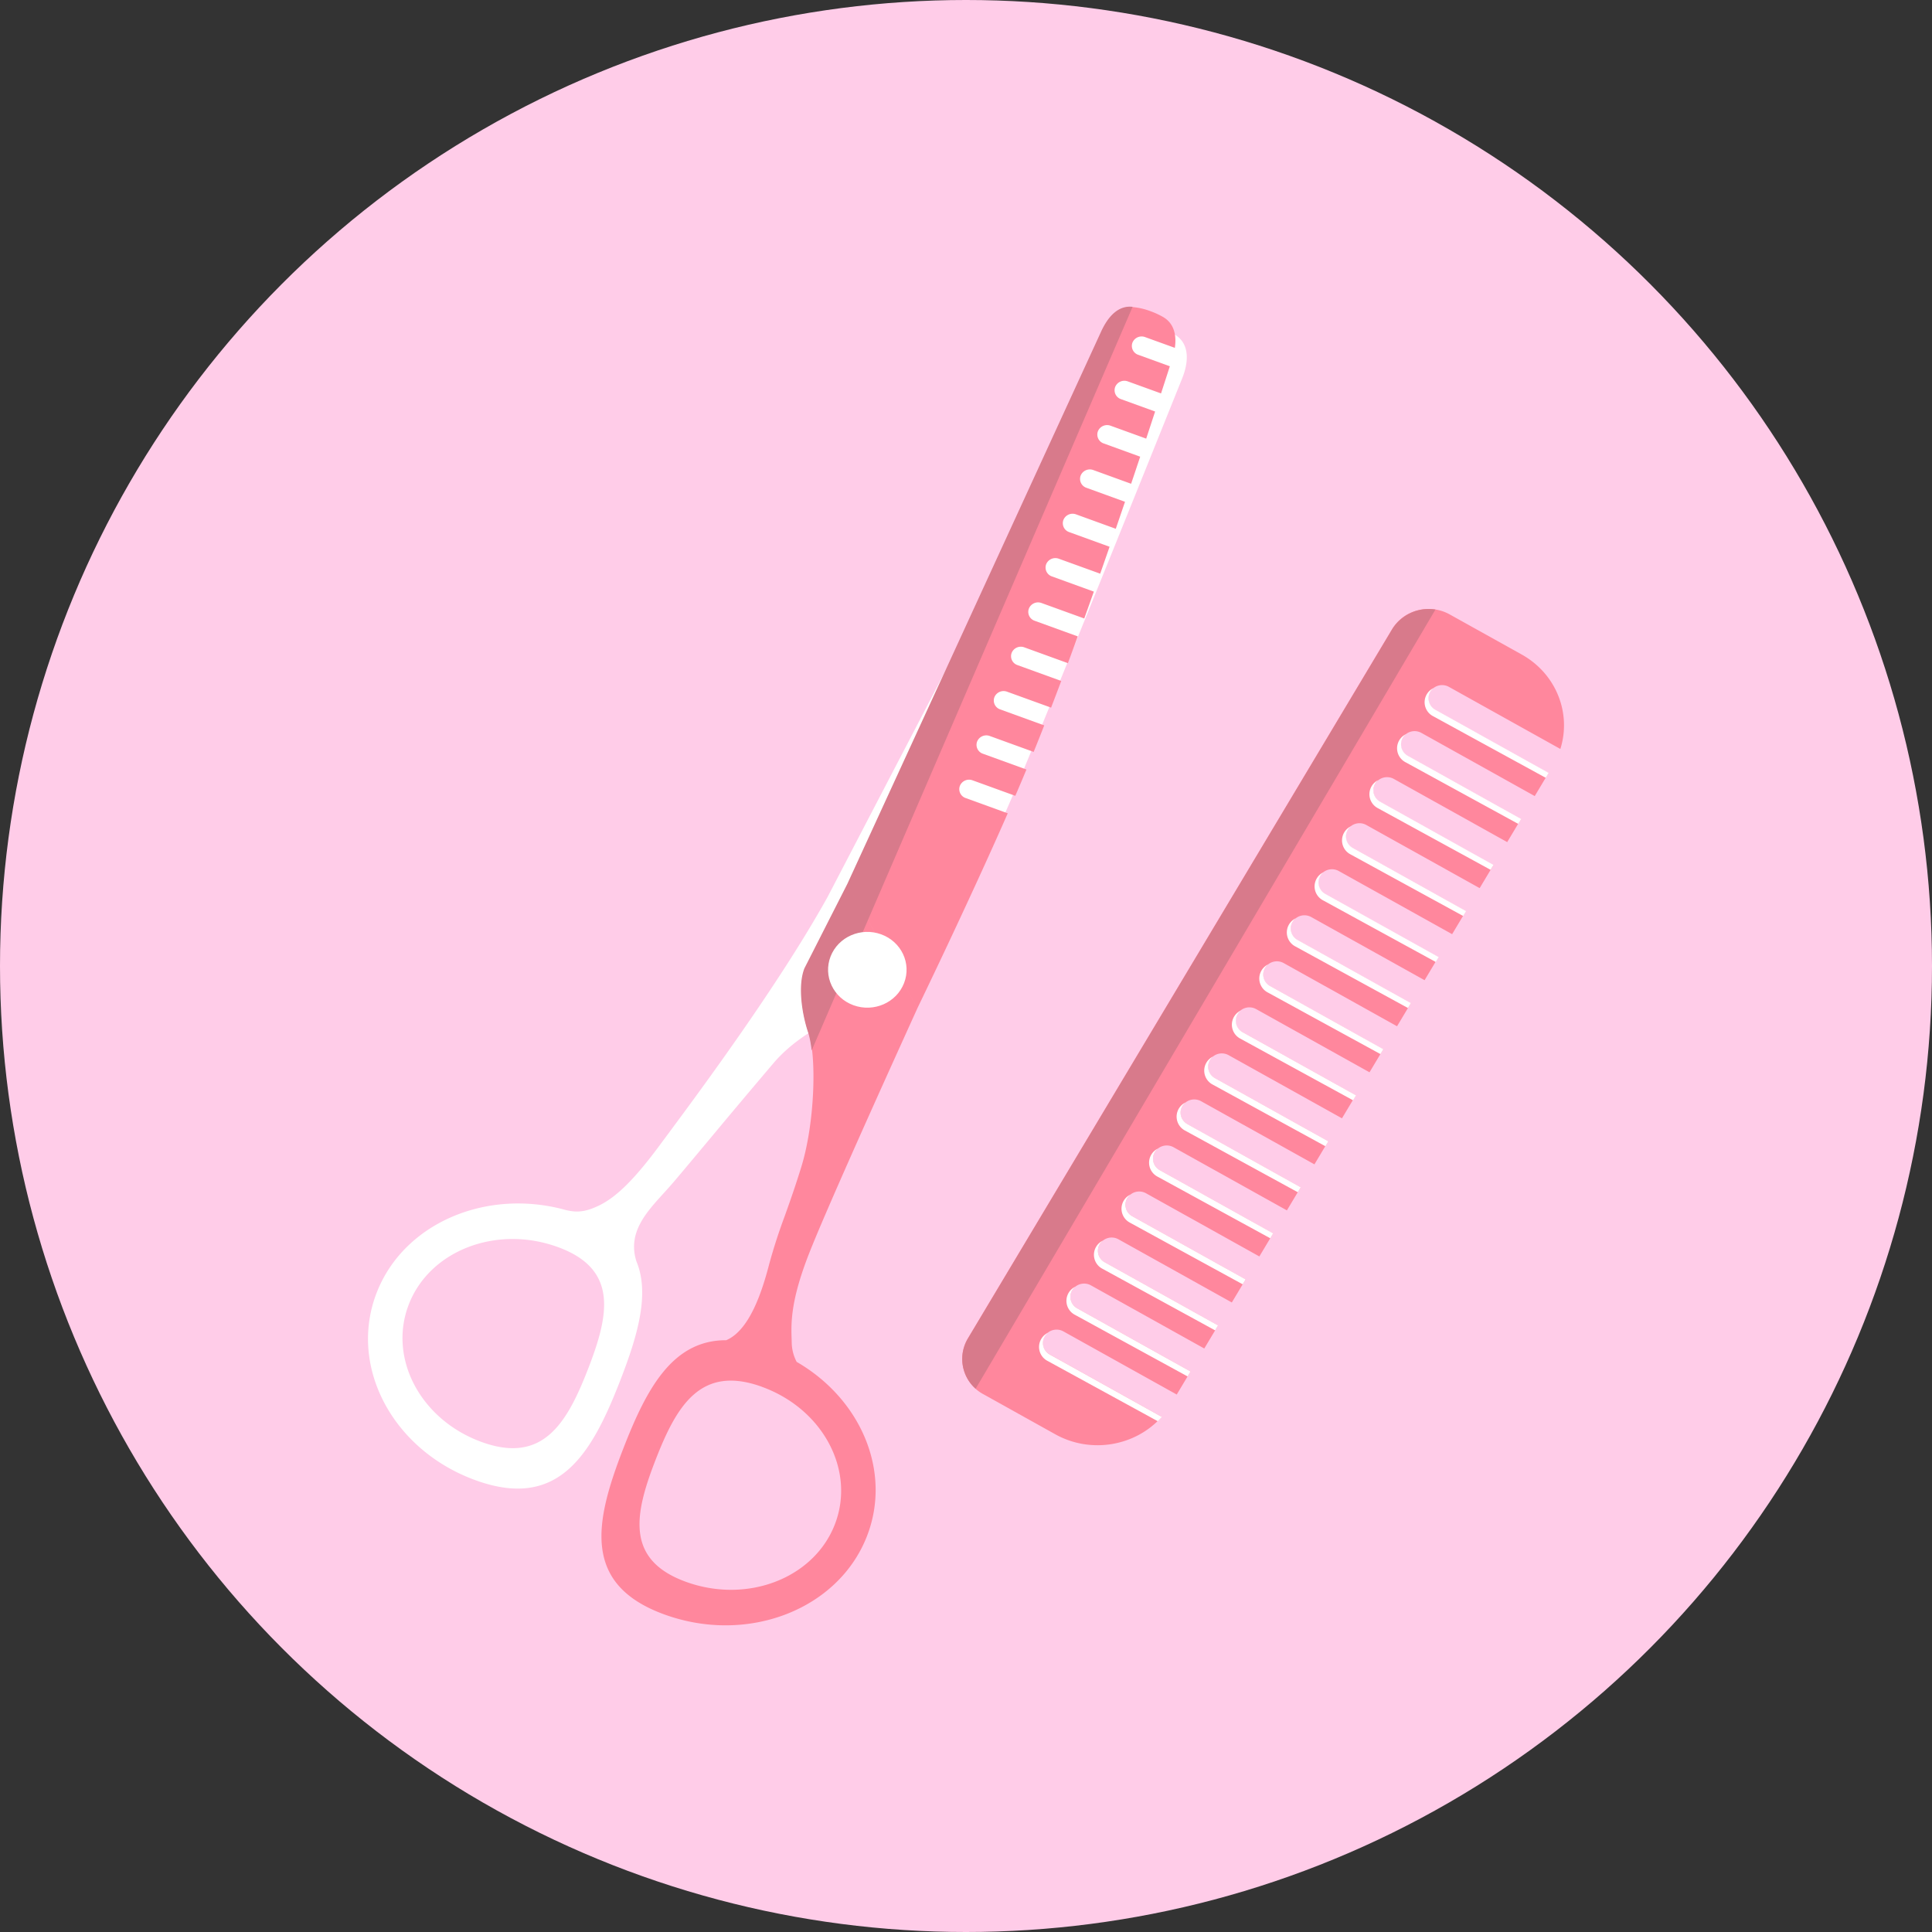 <svg xmlns="http://www.w3.org/2000/svg" width="63" height="63" fill="none">
  <rect width="100%" height="100%" fill="#333333" stroke="none"/>
  <circle cx="31.5" cy="31.5" r="31.5" fill="#FFCCE8"/>
  <path fill="#fff" fill-rule="evenodd" d="M31.383 29.366s.662-1.105 1.762-3.71c1.022-2.418 4.363-10.726 5.405-13.32.207-.514.255-1.11-.222-1.413a2.713 2.713 0 0 0-.384-.2 2.179 2.179 0 0 0-.562-.164c-.491-.067-.838.344-1.061.772l-9.338 17.924c-1.57 2.826-4.128 6.278-5.203 7.728l-.26.35c-1.06 1.44-1.652 1.857-2.19 2.066-.379.147-.62.119-.886.057-2.586-.717-5.279.43-6.16 2.695-.933 2.395.511 5.134 3.225 6.118 2.713.984 3.779-.845 4.711-3.24.581-1.492.973-2.852.53-3.904a2.28 2.28 0 0 0-.012-.042c-.256-.9.325-1.539.909-2.18.11-.121.22-.243.326-.367.288-.338.74-.88 1.24-1.479a299.27 299.27 0 0 1 2.02-2.401c.963-1.125 2.615-1.79 3.393-1.88.6-.068.855-.425 1.102-.768l.002-.003c.247-.345 1.653-2.639 1.653-2.639ZM19.172 44.65c-.684 1.756-1.466 3.097-3.463 2.373-1.997-.724-3.061-2.735-2.377-4.491.683-1.756 2.856-2.593 4.853-1.869 1.997.724 1.67 2.23.987 3.987Z" clip-rule="evenodd"/>
  <path fill="#FF879D" fill-rule="evenodd" d="M23.68 43.703c-1.745-.005-2.59 1.566-3.347 3.511-.932 2.395-1.378 4.449 1.336 5.433 2.713.984 5.669-.16 6.601-2.554.819-2.104-.195-4.472-2.292-5.684a1.42 1.42 0 0 1-.16-.587 15.181 15.181 0 0 0-.003-.126c-.019-.541-.043-1.25.553-2.783.515-1.322 2.192-5.052 3.548-8.037l-2.272-4.04-1.398 2.75c-.226.58-.072 1.508.12 2.084.273.821.197 2.963-.23 4.361-.198.644-.38 1.158-.547 1.624a18.113 18.113 0 0 0-.507 1.569c-.234.901-.643 2.158-1.402 2.479Zm1.164 1.518c-1.997-.724-2.779.617-3.463 2.373-.683 1.757-1.01 3.263.987 3.987 1.997.724 4.17-.112 4.854-1.869.683-1.756-.381-3.766-2.378-4.49Zm12.27-33.652a.306.306 0 0 1-.186-.397.323.323 0 0 1 .412-.18l.97.351c.06-.403-.018-.796-.386-1.008a2.673 2.673 0 0 0-.421-.192 2.159 2.159 0 0 0-.592-.132c-.481-.032-.794.385-.99.81l-8.277 18.014 2.272 4.04s1.67-3.448 2.945-6.354l-1.373-.498a.306.306 0 0 1-.187-.398.323.323 0 0 1 .412-.18l1.395.506a68.497 68.497 0 0 0 .363-.858l-1.42-.515a.306.306 0 0 1-.188-.398.324.324 0 0 1 .413-.18l1.43.519c.115-.282.23-.571.345-.865l-1.438-.522a.306.306 0 0 1-.187-.397.324.324 0 0 1 .412-.18l1.437.52c.11-.286.221-.576.331-.87l-1.43-.518a.306.306 0 0 1-.187-.398.323.323 0 0 1 .412-.18l1.422.516c.108-.29.215-.581.321-.873l-1.406-.51a.306.306 0 0 1-.187-.398.323.323 0 0 1 .413-.18l1.392.504.313-.876-1.368-.496a.306.306 0 0 1-.187-.397.324.324 0 0 1 .412-.18l1.35.488.306-.878-1.318-.478a.306.306 0 0 1-.187-.398.323.323 0 0 1 .412-.18l1.295.47.301-.88-1.259-.457a.306.306 0 0 1-.187-.398.323.323 0 0 1 .413-.18l1.232.447c.103-.303.201-.598.296-.883l-1.19-.432a.306.306 0 0 1-.188-.398.324.324 0 0 1 .412-.18l1.162.421.291-.884-1.115-.404a.306.306 0 0 1-.187-.398.323.323 0 0 1 .412-.18l1.083.392.287-.885-1.032-.375Z" clip-rule="evenodd"/>
  <path fill="#D87A8B" fill-rule="evenodd" d="m28.297 30.015 8.636-20.01a1.74 1.74 0 0 0-.037-.003c-.482-.032-.795.385-.99.81l-8.277 18.014.668 1.189Zm0 0-.668-1.189-1.399 2.752c-.225.579-.072 1.507.12 2.083.051.155.09.357.117.593l1.83-4.24Z" clip-rule="evenodd"/>
  <path fill="#fff" d="M28.733 30.467c.661.24.996.952.747 1.59-.248.64-.986.963-1.648.723-.661-.24-.996-.952-.748-1.591.249-.639.987-.962 1.649-.722Z"/>
  <path fill="#FF879D" fill-rule="evenodd" d="m38.372 45.474.449-.75-3.694-2.059a.425.425 0 0 1-.165-.592.458.458 0 0 1 .614-.158l3.694 2.058.449-.75-3.694-2.059a.425.425 0 0 1-.165-.592.458.458 0 0 1 .614-.159l3.694 2.059.449-.75-3.694-2.06a.425.425 0 0 1-.165-.591.458.458 0 0 1 .614-.159l3.694 2.059.449-.75-3.694-2.06a.425.425 0 0 1-.165-.591.458.458 0 0 1 .614-.159l3.694 2.058.449-.75-3.694-2.059a.425.425 0 0 1-.165-.592.458.458 0 0 1 .614-.158l3.694 2.058.449-.75-3.694-2.059a.425.425 0 0 1-.165-.592.458.458 0 0 1 .614-.158l3.694 2.058.449-.75-3.694-2.059a.425.425 0 0 1-.165-.592.458.458 0 0 1 .614-.159l3.694 2.059.449-.75-3.694-2.06a.425.425 0 0 1-.165-.591.458.458 0 0 1 .614-.159l3.694 2.059.449-.75-3.694-2.06a.425.425 0 0 1-.165-.591.458.458 0 0 1 .614-.159l3.694 2.058.449-.75-3.694-2.059a.425.425 0 0 1-.165-.592.458.458 0 0 1 .614-.158l3.694 2.058.449-.75-3.694-2.059a.425.425 0 0 1-.165-.592.458.458 0 0 1 .614-.158l3.694 2.058.449-.75-3.694-2.059a.425.425 0 0 1-.165-.592.458.458 0 0 1 .614-.159l3.694 2.059.449-.75-3.694-2.06a.425.425 0 0 1-.165-.591.458.458 0 0 1 .614-.159l3.694 2.059.449-.751L46.8 23.15a.425.425 0 0 1-.165-.592.458.458 0 0 1 .614-.159l3.632 2.024c.366-1.158-.128-2.448-1.26-3.08l-2.347-1.307c-.66-.368-1.503-.15-1.884.487L31.56 43.644a1.306 1.306 0 0 0 .505 1.819l2.346 1.307c1.168.65 2.623.384 3.47-.568l-3.652-2.036a.425.425 0 0 1-.165-.592.458.458 0 0 1 .614-.158l3.694 2.058Z" clip-rule="evenodd"/>
  <path fill="#D87A8B" fill-rule="evenodd" d="M46.808 19.877 31.814 45.285a1.298 1.298 0 0 1-.251-1.638l13.83-23.12a1.397 1.397 0 0 1 1.415-.65Z" clip-rule="evenodd"/>
  <path fill="#fff" fill-rule="evenodd" d="m38.726 44.884.097-.16-3.694-2.06a.425.425 0 0 1-.064-.707.513.513 0 0 0-.014.917l3.675 2.01ZM34.106 43.525a.444.444 0 0 1 .066-.065.513.513 0 0 0-.014.917l3.596 1.967c.046-.045.09-.091.133-.139l-3.653-2.035a.425.425 0 0 1-.128-.645ZM39.624 43.382l.096-.161-3.694-2.059a.425.425 0 0 1-.064-.707.513.513 0 0 0-.014.917l3.676 2.01ZM40.523 41.88l.096-.16-3.694-2.059a.425.425 0 0 1-.064-.708.513.513 0 0 0-.014.917l3.676 2.01ZM41.422 40.38l.096-.161-3.694-2.059a.425.425 0 0 1-.064-.708.513.513 0 0 0-.014.917l3.676 2.01ZM42.32 38.877l.096-.16-3.694-2.06a.425.425 0 0 1-.064-.707.513.513 0 0 0-.014.917l3.675 2.01ZM43.22 37.377l.096-.16-3.694-2.059a.425.425 0 0 1-.064-.708.513.513 0 0 0-.013.917l3.674 2.01ZM44.121 35.88l.097-.162-3.694-2.058a.425.425 0 0 1-.064-.708.513.513 0 0 0-.014.917l3.675 2.01ZM45.015 34.373l.096-.16-3.694-2.06a.425.425 0 0 1-.063-.707.513.513 0 0 0-.014.917l3.675 2.01ZM45.913 32.87l.096-.16-3.694-2.059a.425.425 0 0 1-.063-.707.513.513 0 0 0-.014.917l3.675 2.01ZM46.818 31.37l.096-.161-3.694-2.059a.425.425 0 0 1-.063-.708.513.513 0 0 0-.014.917l3.675 2.01ZM47.713 29.87l.096-.16-3.694-2.06a.425.425 0 0 1-.063-.707.513.513 0 0 0-.014.917l3.675 2.01ZM48.606 28.364l.097-.16-3.694-2.06a.425.425 0 0 1-.064-.707.513.513 0 0 0-.014.917l3.675 2.01ZM49.508 26.866l.097-.16-3.694-2.06a.425.425 0 0 1-.064-.707.513.513 0 0 0-.014.917l3.675 2.01ZM50.406 25.364l.096-.161-3.694-2.058a.425.425 0 0 1-.063-.708.513.513 0 0 0-.014.917l3.675 2.01Z" clip-rule="evenodd"/>
</svg>
